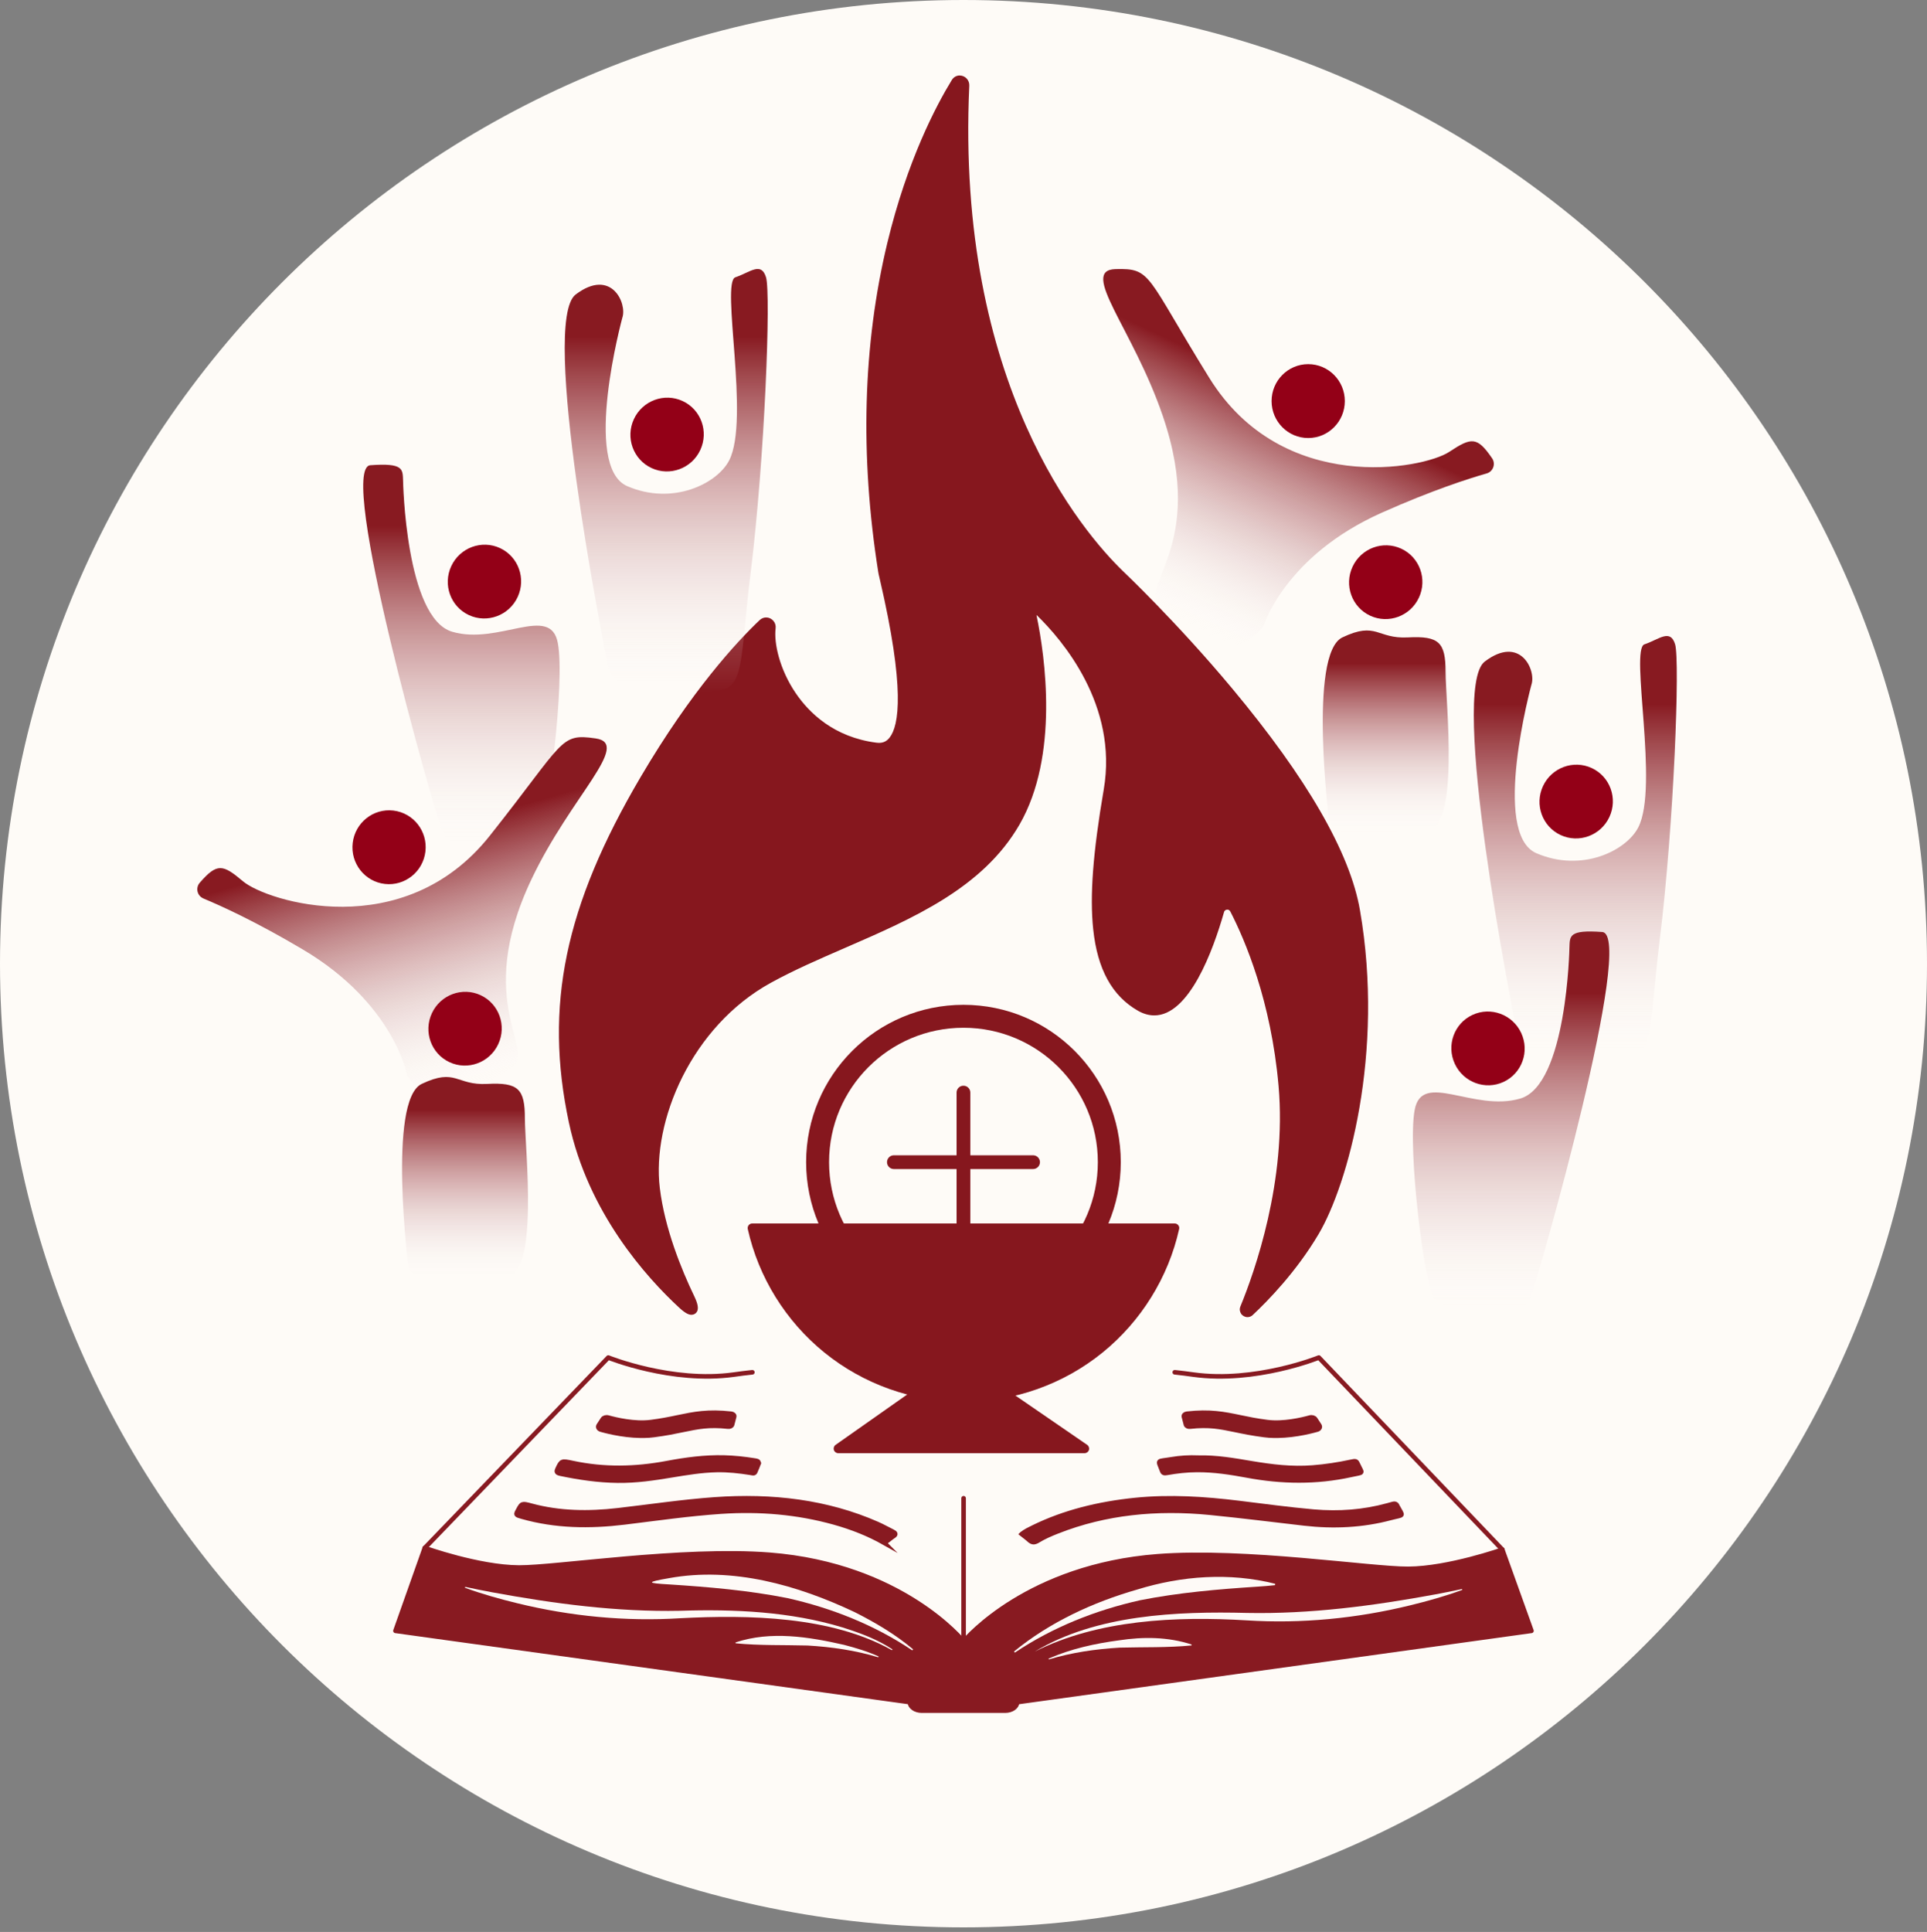 <svg width="420" height="421" viewBox="0 0 420 421" fill="none" xmlns="http://www.w3.org/2000/svg">
<rect x="0" y="0" width="420" height="421" fill="#808080" stroke="none"/>
<path d="M210 0C325.98 0 420 94.02 420 210C420 325.98 325.98 420 210 420C94.02 420.01 0 325.99 0 210C0 94.02 94.02 0 210 0Z" fill="#FEFBF7"/>
<path d="M209.99 285.041C227.547 285.041 241.78 270.808 241.78 253.251C241.78 235.694 227.547 221.461 209.99 221.461C192.433 221.461 178.2 235.694 178.2 253.251C178.2 270.808 192.433 285.041 209.99 285.041Z" stroke="#86171E" stroke-width="5" stroke-miterlimit="10"/>
<path d="M194.83 253.25H225.16" stroke="#86171E" stroke-width="3" stroke-linecap="round" stroke-linejoin="round"/>
<path d="M209.99 268.41V238.09" stroke="#86171E" stroke-width="3" stroke-linecap="round" stroke-linejoin="round"/>
<path d="M182.71 316.17C182.49 316.17 182.3 316.03 182.23 315.82C182.16 315.61 182.24 315.39 182.42 315.26L208.94 296.61C209.03 296.55 209.13 296.52 209.23 296.52C209.33 296.52 209.43 296.55 209.51 296.61L236.67 315.26C236.85 315.38 236.93 315.61 236.86 315.82C236.8 316.03 236.6 316.17 236.38 316.17H182.7H182.71Z" fill="#86171E"/>
<path d="M209.24 297.02L236.39 315.67H182.71L209.23 297.02M209.23 296.02C209.03 296.02 208.83 296.08 208.65 296.2L182.13 314.85C181.77 315.1 181.62 315.55 181.75 315.97C181.88 316.39 182.27 316.67 182.7 316.67H236.38C236.82 316.67 237.21 316.38 237.34 315.97C237.47 315.56 237.31 315.1 236.95 314.85L209.8 296.2C209.63 296.08 209.43 296.02 209.23 296.02Z" fill="#86171E"/>
<path d="M210 304.979C187.85 304.979 168.28 289.309 163.47 267.719C163.44 267.569 163.47 267.419 163.57 267.299C163.66 267.179 163.81 267.109 163.96 267.109H256.03C256.18 267.109 256.32 267.179 256.42 267.299C256.52 267.419 256.55 267.569 256.52 267.719C251.71 289.309 232.15 304.979 210 304.979Z" fill="#86171E"/>
<path d="M256.03 267.609C251.33 288.709 232.51 304.479 210 304.479C187.49 304.479 168.66 288.709 163.96 267.609H256.03ZM256.03 266.609H163.96C163.66 266.609 163.37 266.749 163.18 266.979C162.99 267.219 162.92 267.529 162.98 267.819C165.32 278.339 171.25 287.899 179.67 294.729C188.21 301.659 198.98 305.479 210 305.479C221.02 305.479 231.79 301.659 240.32 294.729C248.73 287.899 254.66 278.339 257 267.819C257.07 267.519 257 267.209 256.8 266.979C256.61 266.739 256.32 266.609 256.02 266.609H256.03Z" fill="#86171E"/>
<path d="M271.88 286.539C271.49 286.539 271.11 286.339 270.9 286.009C270.68 285.679 270.64 285.279 270.8 284.909C273.92 277.309 280.99 257.389 279.16 236.589C277.52 218.019 271.83 204.699 268.59 198.409C268.37 197.989 267.96 197.739 267.49 197.739C267.06 197.739 266.49 197.969 266.3 198.629C263.93 206.899 258.88 220.789 251.57 220.789C250.48 220.789 249.37 220.479 248.28 219.849C236.64 213.219 236.97 195.969 241.05 172.129C244.24 153.509 231.85 139.129 226.38 133.799C225.77 133.199 225.47 133.189 225.44 133.189C225.44 133.189 225.24 133.439 225.44 134.409C227.2 142.989 230.36 164.539 221.71 179.489C213.82 193.119 198.69 199.699 184.05 206.059C178.54 208.459 172.83 210.929 167.75 213.719C150.16 223.369 141.49 244.299 143.27 258.959C144.35 267.839 147.98 276.779 150.84 282.719C151.78 284.659 151.61 285.319 151.41 285.639C151.25 285.889 150.99 286.029 150.68 286.029C150.14 286.029 149.38 285.579 148.39 284.659C141.24 278.059 128.61 264.069 124.45 244.539C119.06 219.279 123.57 197.579 140 169.639C151.1 150.769 160.98 140.149 165.89 135.499C166.19 135.219 166.56 135.069 166.95 135.069C167.4 135.069 167.83 135.269 168.13 135.609C168.44 135.959 168.58 136.419 168.52 136.899C168.1 140.219 169.33 145.979 173.01 151.359C175.98 155.699 181.49 161.129 190.94 162.339C191.15 162.369 191.35 162.379 191.55 162.379C192.66 162.379 193.55 161.949 194.25 161.069C196.41 158.359 197.8 150.089 192.22 126.129C191.98 125.119 191.9 124.759 191.89 124.619C187.88 99.219 188.55 75.149 193.86 53.059C198.17 35.139 204.47 23.219 207.85 17.709C208.14 17.229 208.62 16.949 209.16 16.949C209.59 16.949 210 17.129 210.3 17.439C210.61 17.759 210.76 18.189 210.74 18.649C209.98 35.179 210.17 91.699 244.39 124.809C244.85 125.239 290.78 168.869 295.9 198.419C301.27 229.479 293.26 257.989 286.95 268.659C282.12 276.819 275.93 283.149 272.67 286.199C272.45 286.409 272.17 286.519 271.88 286.519V286.539Z" fill="#86171E"/>
<path d="M209.17 17.461C209.73 17.461 210.29 17.921 210.25 18.641C209.53 34.281 209.46 91.721 244.06 125.181C244.06 125.181 290.28 168.781 295.42 198.521C300.57 228.251 293.38 256.841 286.53 268.421C281.75 276.511 275.6 282.801 272.34 285.851C272.2 285.981 272.04 286.041 271.89 286.041C271.46 286.041 271.06 285.601 271.27 285.101C274.24 277.871 281.52 257.611 279.66 236.551C278.01 217.801 272.22 204.361 269.03 198.181C268.7 197.541 268.09 197.231 267.49 197.231C266.77 197.231 266.06 197.661 265.82 198.491C263.73 205.791 258.69 220.281 251.57 220.281C250.59 220.281 249.58 220.011 248.53 219.411C237.22 212.971 237.43 196.251 241.55 172.211C244.78 153.371 232.29 138.841 226.74 133.441C226.22 132.931 225.78 132.691 225.45 132.691C224.93 132.691 224.72 133.331 224.97 134.511C226.66 142.751 229.9 164.371 221.3 179.241C210.48 197.941 185.84 203.241 167.54 213.281C149.24 223.321 141.07 244.691 142.81 259.021C143.92 268.201 147.79 277.461 150.43 282.931C151.24 284.621 151.3 285.521 150.72 285.521C150.34 285.521 149.67 285.121 148.76 284.281C142.01 278.051 129.15 264.031 124.97 244.431C119.21 217.411 125.36 195.561 140.46 169.891C151.76 150.681 161.88 140.011 166.26 135.861C166.48 135.651 166.73 135.561 166.98 135.561C167.58 135.561 168.14 136.091 168.05 136.831C167.17 143.881 173.5 160.601 190.9 162.841C191.13 162.871 191.36 162.881 191.57 162.881C202.45 162.881 192.51 125.661 192.41 124.561C192.41 124.541 192.41 124.531 192.41 124.501C183.09 65.491 201.68 28.781 208.31 17.961C208.53 17.601 208.86 17.441 209.19 17.441M209.19 16.441C208.48 16.441 207.83 16.811 207.45 17.441C204.06 22.971 197.73 34.941 193.4 52.931C188.07 75.091 187.4 99.221 191.42 124.661C191.44 124.831 191.5 125.131 191.76 126.231C197.3 150.001 195.97 158.121 193.88 160.751C193.27 161.521 192.54 161.881 191.57 161.881C191.4 161.881 191.21 161.871 191.03 161.841C181.76 160.651 176.35 155.331 173.45 151.071C169.87 145.821 168.66 140.071 169.05 136.951C169.13 136.321 168.95 135.721 168.54 135.261C168.14 134.811 167.58 134.551 166.99 134.551C166.47 134.551 165.97 134.751 165.58 135.121C160.66 139.791 150.73 150.441 139.6 169.371C123.1 197.421 118.58 219.231 124 244.631C128.19 264.301 140.89 278.371 148.09 285.011C149.53 286.341 150.26 286.511 150.72 286.511C151.18 286.511 151.62 286.281 151.87 285.891C152.3 285.211 152.13 284.161 151.33 282.491C148.49 276.591 144.88 267.701 143.81 258.891C142.05 244.401 150.63 223.701 168.03 214.151C173.09 211.371 178.53 209.011 184.29 206.511C199 200.121 214.21 193.511 222.18 179.731C230.91 164.641 227.74 142.931 225.96 134.301C225.94 134.191 225.92 134.101 225.91 134.011C225.95 134.051 226 134.091 226.05 134.141C231.47 139.411 243.72 153.641 240.57 172.021C238.21 185.821 237.5 195.221 238.27 202.501C239.19 211.231 242.39 217.041 248.05 220.271C249.22 220.931 250.41 221.271 251.58 221.271C259.21 221.271 264.39 207.161 266.79 198.751C266.9 198.361 267.23 198.221 267.5 198.221C267.67 198.221 267.97 198.271 268.15 198.621C271.38 204.881 277.04 218.141 278.67 236.621C280.49 257.311 273.46 277.141 270.35 284.701C270.13 285.231 270.19 285.801 270.5 286.271C270.82 286.741 271.34 287.021 271.9 287.021C272.32 287.021 272.72 286.861 273.03 286.571C276.31 283.501 282.55 277.131 287.4 268.921C293.75 258.191 301.81 229.531 296.41 198.341C294.25 185.831 284.88 169.591 268.58 150.051C256.48 135.551 244.86 124.551 244.75 124.451C236.14 116.121 208.27 83.871 211.26 18.681C211.29 18.081 211.08 17.521 210.68 17.101C210.29 16.691 209.74 16.451 209.18 16.451L209.19 16.441Z" fill="#86171E"/>
<path d="M333.79 355.378L221.68 370.928C221.68 371.948 220.52 372.768 219.09 372.768H200.91C199.47 372.768 198.31 371.938 198.31 370.918L86.19 355.378L92.58 337.328C92.58 337.328 104.34 341.548 113.11 341.588C121.23 341.628 148.67 337.318 167.72 338.808C196.62 341.068 210.01 357.718 210.01 357.718V357.768C210.01 357.768 210.02 357.758 210.04 357.728C210.75 356.878 224.19 341.308 252.3 339.138C271.35 337.668 298.79 341.918 306.91 341.878C315.68 341.838 327.44 337.688 327.44 337.688L333.79 355.378Z" fill="#881A21" stroke="#881A21" stroke-linecap="round" stroke-linejoin="round"/>
<path d="M210.02 357.278V326.488" stroke="#881A21" stroke-miterlimit="10" stroke-linecap="round"/>
<path d="M163.98 299.038C162.58 299.188 161.24 299.358 159.97 299.538C146.43 301.438 132.58 295.828 132.58 295.828L92.58 337.328" stroke="#881A21" stroke-linecap="round" stroke-linejoin="round"/>
<path d="M256.05 299.038C257.45 299.188 258.79 299.358 260.06 299.538C273.6 301.438 287.45 295.828 287.45 295.828L327.45 337.688" stroke="#881A21" stroke-linecap="round" stroke-linejoin="round"/>
<path d="M222.7 334.282C223.47 333.672 224.34 333.262 225.18 332.852C231.92 329.542 239.43 327.682 247.49 326.872C255.05 326.112 262.53 326.612 269.99 327.522C275.42 328.182 280.84 328.932 286.31 329.412C291.82 329.892 297.19 329.492 302.39 328.062C302.79 327.952 303.19 327.842 303.59 327.732C304.01 327.612 304.3 327.712 304.47 328.002C304.52 328.082 304.55 328.172 304.59 328.252C305.85 330.592 306.09 329.992 303.09 330.782C296.98 332.402 290.68 332.712 284.26 331.972C277.43 331.182 270.61 330.322 263.76 329.642C252.09 328.492 240.92 329.592 230.49 333.702C228.99 334.292 227.51 334.932 226.21 335.732C225.39 336.232 224.89 336.122 224.3 335.582C223.83 335.142 223.26 334.752 222.69 334.292L222.7 334.282Z" fill="#881A21" stroke="#881A21" stroke-miterlimit="10"/>
<path d="M192.71 336.189C189.38 334.309 185.71 332.839 181.74 331.739C173.82 329.539 165.61 328.829 157.17 329.399C150.08 329.879 143.1 330.889 136.09 331.749C128.5 332.669 121.07 332.569 113.83 330.519C112.37 330.109 112.36 330.119 112.94 329.059C113.73 327.589 113.75 327.559 115.82 328.119C121.97 329.779 128.27 329.859 134.67 329.119C141.69 328.309 148.66 327.259 155.74 326.749C168.35 325.839 180.31 327.289 191.24 332.099C192.39 332.599 193.44 333.209 194.55 333.749C195.17 334.049 195.39 334.349 194.72 334.769C194.03 335.199 193.55 335.779 192.7 336.179L192.71 336.189Z" fill="#881A21" stroke="#881A21" stroke-miterlimit="10"/>
<path d="M261.1 317.648C265.17 317.548 268.98 318.238 272.8 318.878C277.17 319.608 281.56 320.158 286.09 319.798C288.9 319.578 291.65 319.158 294.35 318.578C295.56 318.318 295.62 318.328 296.02 319.208C296.93 321.228 297.35 320.758 294.44 321.398C286.9 323.048 279.35 322.938 271.77 321.518C268.21 320.858 264.62 320.298 260.9 320.318C258.68 320.328 256.5 320.578 254.36 320.958C253.77 321.068 253.48 321.008 253.31 320.548C252.34 317.958 252.05 318.558 255.34 317.998C257.25 317.668 259.22 317.568 261.09 317.638L261.1 317.648Z" fill="#881A21" stroke="#881A21" stroke-miterlimit="10"/>
<path d="M165.34 318.929C165.11 319.509 164.88 320.149 164.59 320.769C164.39 321.199 163.92 320.989 163.52 320.929C161.12 320.549 158.7 320.279 156.23 320.329C152.9 320.399 149.68 320.939 146.45 321.469C142.56 322.119 138.67 322.699 134.65 322.649C130.39 322.599 126.26 321.989 122.19 321.139C121.24 320.939 121.27 320.659 121.52 320.109C122.36 318.329 122.35 318.289 124.83 318.819C131.66 320.279 138.48 320.139 145.33 318.849C149.43 318.079 153.57 317.509 157.85 317.619C160.07 317.679 162.24 317.909 164.4 318.259C164.84 318.329 165.44 318.349 165.33 318.919L165.34 318.929Z" fill="#881A21" stroke="#881A21" stroke-miterlimit="10"/>
<path d="M141.15 312.829C136.99 313.049 132.78 312.039 130.98 311.529C130.48 311.389 130.26 310.979 130.48 310.629L131.38 309.249C131.59 308.929 132.1 308.779 132.56 308.909C134.25 309.379 138.33 310.349 141.85 309.899C144.2 309.599 146.01 309.229 147.76 308.859C151.27 308.129 154.32 307.499 159.39 308.079C159.81 308.129 160.09 308.419 160.01 308.709L159.56 310.449C159.48 310.739 159.09 310.929 158.68 310.879C154.54 310.419 152.13 310.919 148.88 311.589C147.11 311.959 145.11 312.369 142.55 312.699C142.09 312.759 141.62 312.799 141.15 312.819V312.829Z" fill="#881A21" stroke="#881A21" stroke-miterlimit="10"/>
<path d="M276.9 312.829C281.06 313.049 285.27 312.039 287.07 311.529C287.57 311.389 287.79 310.979 287.57 310.629L286.67 309.249C286.46 308.929 285.95 308.779 285.49 308.909C283.8 309.379 279.72 310.349 276.2 309.899C273.85 309.599 272.04 309.229 270.29 308.859C266.78 308.129 263.73 307.499 258.66 308.079C258.24 308.129 257.96 308.419 258.04 308.709L258.49 310.449C258.57 310.739 258.96 310.929 259.37 310.879C263.51 310.419 265.92 310.919 269.17 311.589C270.94 311.959 272.94 312.369 275.5 312.699C275.96 312.759 276.43 312.799 276.9 312.819V312.829Z" fill="#881A21" stroke="#881A21" stroke-miterlimit="10"/>
<path d="M198.84 359.64C190.62 354.1 181.21 350.39 171.58 348.24C163.12 346.56 154.5 345.83 145.9 345.27C141 344.99 140.7 344.79 145.83 343.9C159.67 341.38 173.85 345.42 186.31 351.32C190.81 353.59 195.17 356.17 199.02 359.41L198.83 359.64H198.84Z" fill="#FEFAF7"/>
<path d="M191.43 361.149C186.43 359.629 181.21 358.879 176.01 358.579C170.77 358.439 165.58 358.609 160.34 358.099L160.32 357.899C168.03 355.349 176.26 356.679 183.98 358.439C186.54 359.109 189.09 359.869 191.5 360.959L191.42 361.149H191.43Z" fill="#FEFAF7"/>
<path d="M194.41 359.601C181.17 352.171 163.15 351.861 148.3 352.631C136.36 353.381 124.35 352.211 112.75 349.371C108.89 348.431 105.06 347.361 101.33 345.991L101.39 345.801C103.33 346.211 105.26 346.621 107.2 346.971C120.72 349.461 134.46 351.291 148.22 351.011C160.07 350.631 172.25 351.181 183.65 354.641C187.43 355.841 191.21 357.211 194.53 359.431L194.41 359.591V359.601Z" fill="#FEFAF7"/>
<path d="M221.01 359.88C228.82 353.49 238.19 349.16 247.87 346.38C257.57 343.38 268.02 342.62 277.93 345.13L277.9 345.43C276.63 345.58 275.38 345.66 274.14 345.75C265.54 346.31 256.92 347.04 248.46 348.72C238.83 350.88 229.42 354.59 221.2 360.12L221.01 359.89V359.88Z" fill="#FEFAF7"/>
<path d="M228.54 361.431C233.4 359.301 238.64 358.151 243.89 357.451C249.16 356.641 254.6 356.681 259.72 358.361L259.7 358.561C254.47 359.071 249.27 358.901 244.03 359.041C238.83 359.351 233.61 360.091 228.61 361.611L228.53 361.431H228.54Z" fill="#FEFAF7"/>
<path d="M225.51 359.91C238.88 351.84 256.55 351.1 271.82 351.48C285.58 351.75 299.32 349.93 312.84 347.44C314.79 347.09 316.72 346.68 318.65 346.27L318.71 346.46C314.98 347.83 311.15 348.9 307.29 349.84C295.68 352.68 283.68 353.85 271.74 353.1C256.24 352.17 239.32 352.95 225.51 359.91Z" fill="#FEFAF7"/>
<path d="M285.13 95.452C289.538 95.452 293.11 91.847 293.11 87.402C293.11 82.956 289.538 79.352 285.13 79.352C280.723 79.352 277.15 82.956 277.15 87.402C277.15 91.847 280.723 95.452 285.13 95.452Z" fill="#930017"/>
<path d="M324.02 103.172C325.44 102.772 326.05 101.082 325.21 99.862C321.95 95.102 320.71 95.262 315.86 98.472C310.27 102.172 279.54 108.112 263.58 82.362C249.64 59.882 251.11 58.432 243.13 58.642C235.15 58.862 246.95 71.642 253.43 90.622C263.34 119.662 247.24 127.792 253.39 132.442C264.34 140.722 269.47 143.792 275.44 136.332C275.44 136.332 280.03 121.142 301.19 111.712C312.13 106.842 320.05 104.302 324.02 103.172Z" fill="url(#paint0_linear_4381_918)"/>
<path d="M309.258 130.242C311.137 126.213 309.422 121.437 305.428 119.574C301.434 117.711 296.673 119.468 294.794 123.497C292.915 127.527 294.63 132.303 298.624 134.165C302.618 136.028 307.379 134.272 309.258 130.242Z" fill="#930017"/>
<path d="M289.72 179.28C289.72 179.28 285.08 142.47 292.58 138.9C300.08 135.33 300.08 139.26 306.86 138.9C313.64 138.54 315.07 139.97 315.07 146.4C315.07 152.83 318.28 181.27 310.79 180.79C303.29 180.31 293.66 184.68 289.73 179.28H289.72Z" fill="url(#paint1_linear_4381_918)"/>
<path d="M350.772 178.043C352.651 174.014 350.936 169.237 346.942 167.375C342.947 165.512 338.186 167.269 336.307 171.298C334.428 175.327 336.143 180.104 340.138 181.966C344.132 183.829 348.893 182.072 350.772 178.043Z" fill="#930017"/>
<path d="M333.78 149.221C333.78 149.221 324.95 181.641 334.85 185.921C344.76 190.201 354.45 185.391 357.07 180.301C361.62 171.471 355.2 141.481 358.41 140.411C361.62 139.341 364.03 136.931 365.1 140.411C366.17 143.891 364.87 179.451 361.73 204.961C359.39 223.941 360.51 229.971 354.35 230.511C348.19 231.051 332.09 231.781 330.75 225.461C329.41 219.151 315.84 150.051 323.61 144.161C331.37 138.271 334.87 146.091 333.78 149.221Z" fill="url(#paint2_linear_4381_918)"/>
<path d="M327.723 235.758C331.717 233.896 333.432 229.119 331.553 225.09C329.674 221.061 324.913 219.304 320.919 221.167C316.925 223.029 315.21 227.805 317.089 231.835C318.968 235.864 323.729 237.621 327.723 235.758Z" fill="#930017"/>
<path d="M342.07 206.498C342.07 206.498 341.53 236.398 331.36 239.388C321.19 242.378 309.94 233.268 308.34 241.838C306.73 250.408 310.48 280.478 312.62 283.108C314.76 285.738 331.36 289.038 333.5 283.108C335.64 277.178 356.52 203.638 349.21 203.098C341.9 202.558 342.17 203.978 342.07 206.488V206.498Z" fill="url(#paint3_linear_4381_918)"/>
<path d="M87.85 104.78C87.85 104.78 88.39 134.68 98.56 137.67C108.73 140.66 119.98 131.55 121.58 140.12C123.19 148.69 119.44 178.76 117.3 181.39C115.16 184.02 98.56 187.32 96.42 181.39C94.28 175.46 73.4 101.92 80.71 101.38C88.03 100.84 87.75 102.26 87.85 104.77V104.78Z" fill="url(#paint4_linear_4381_918)"/>
<path d="M92.723 185.549C93.237 181.133 90.105 177.14 85.728 176.63C81.35 176.12 77.384 179.287 76.87 183.703C76.356 188.119 79.488 192.112 83.866 192.622C88.244 193.132 92.209 189.965 92.723 185.549Z" fill="#930017"/>
<path d="M44.34 195.789C42.97 195.219 42.57 193.479 43.54 192.359C47.33 188.009 48.55 188.319 52.98 192.059C58.1 196.379 87.94 205.839 106.77 182.099C123.21 161.379 121.92 159.769 129.82 160.909C137.72 162.049 124.53 173.379 115.9 191.479C102.7 219.179 117.75 229.109 111.1 233.019C99.27 239.979 93.82 242.439 88.75 234.339C88.75 234.339 85.94 218.719 66.01 206.909C55.71 200.799 48.13 197.369 44.32 195.789H44.34Z" fill="url(#paint5_linear_4381_918)"/>
<path d="M108.596 227.539C110.475 223.51 108.76 218.733 104.766 216.871C100.772 215.008 96.01 216.765 94.132 220.794C92.253 224.823 93.968 229.6 97.962 231.462C101.956 233.325 106.717 231.568 108.596 227.539Z" fill="#930017"/>
<path d="M152.628 98.066C154.507 94.037 152.793 89.261 148.798 87.398C144.804 85.536 140.043 87.292 138.164 91.321C136.285 95.351 138 100.127 141.994 101.99C145.988 103.852 150.75 102.096 152.628 98.066Z" fill="#930017"/>
<path d="M135.64 69.24C135.64 69.24 126.81 101.66 136.71 105.94C146.62 110.22 156.31 105.41 158.93 100.32C163.48 91.49 157.06 61.5 160.27 60.43C163.48 59.36 165.89 56.95 166.96 60.43C168.03 63.91 166.73 99.47 163.59 124.98C161.25 143.96 162.37 149.99 156.21 150.53C150.05 151.07 133.95 151.8 132.61 145.48C131.27 139.17 117.7 70.07 125.47 64.18C133.24 58.29 136.73 66.11 135.64 69.24Z" fill="url(#paint6_linear_4381_918)"/>
<path d="M89.05 276.581C89.05 276.581 84.41 239.771 91.91 236.201C99.41 232.631 99.41 236.561 106.19 236.201C112.97 235.841 114.4 237.271 114.4 243.701C114.4 250.131 117.61 278.571 110.12 278.091C102.62 277.611 92.99 281.981 89.06 276.581H89.05Z" fill="url(#paint7_linear_4381_918)"/>
<path d="M112.822 130.109C114.701 126.08 112.986 121.304 108.992 119.441C104.997 117.579 100.236 119.335 98.357 123.364C96.478 127.394 98.193 132.17 102.187 134.033C106.182 135.895 110.943 134.139 112.822 130.109Z" fill="#930017"/>
<defs>
<linearGradient id="paint0_linear_4381_918" x1="257.229" y1="136.113" x2="285.113" y2="76.315" gradientUnits="userSpaceOnUse">
<stop stop-color="white" stop-opacity="0"/>
<stop offset="0.84" stop-color="#881A21"/>
</linearGradient>
<linearGradient id="paint1_linear_4381_918" x1="302.03" y1="182.01" x2="302.03" y2="137.39" gradientUnits="userSpaceOnUse">
<stop stop-color="white" stop-opacity="0"/>
<stop offset="0.84" stop-color="#881A21"/>
</linearGradient>
<linearGradient id="paint2_linear_4381_918" x1="343.35" y1="230.841" x2="343.35" y2="138.591" gradientUnits="userSpaceOnUse">
<stop stop-color="white" stop-opacity="0"/>
<stop offset="0.84" stop-color="#881A21"/>
</linearGradient>
<linearGradient id="paint3_linear_4381_918" x1="329.35" y1="286.438" x2="329.35" y2="202.998" gradientUnits="userSpaceOnUse">
<stop stop-color="white" stop-opacity="0"/>
<stop offset="0.84" stop-color="#881A21"/>
</linearGradient>
<linearGradient id="paint4_linear_4381_918" x1="100.56" y1="184.72" x2="100.56" y2="101.28" gradientUnits="userSpaceOnUse">
<stop stop-color="white" stop-opacity="0"/>
<stop offset="0.84" stop-color="#881A21"/>
</linearGradient>
<linearGradient id="paint5_linear_4381_918" x1="104.497" y1="237.436" x2="85.899" y2="171.976" gradientUnits="userSpaceOnUse">
<stop stop-color="white" stop-opacity="0"/>
<stop offset="0.84" stop-color="#881A21"/>
</linearGradient>
<linearGradient id="paint6_linear_4381_918" x1="145.21" y1="150.86" x2="145.21" y2="58.61" gradientUnits="userSpaceOnUse">
<stop stop-color="white" stop-opacity="0"/>
<stop offset="0.84" stop-color="#881A21"/>
</linearGradient>
<linearGradient id="paint7_linear_4381_918" x1="101.36" y1="279.301" x2="101.36" y2="234.681" gradientUnits="userSpaceOnUse">
<stop stop-color="white" stop-opacity="0"/>
<stop offset="0.84" stop-color="#881A21"/>
</linearGradient>
</defs>
</svg>
